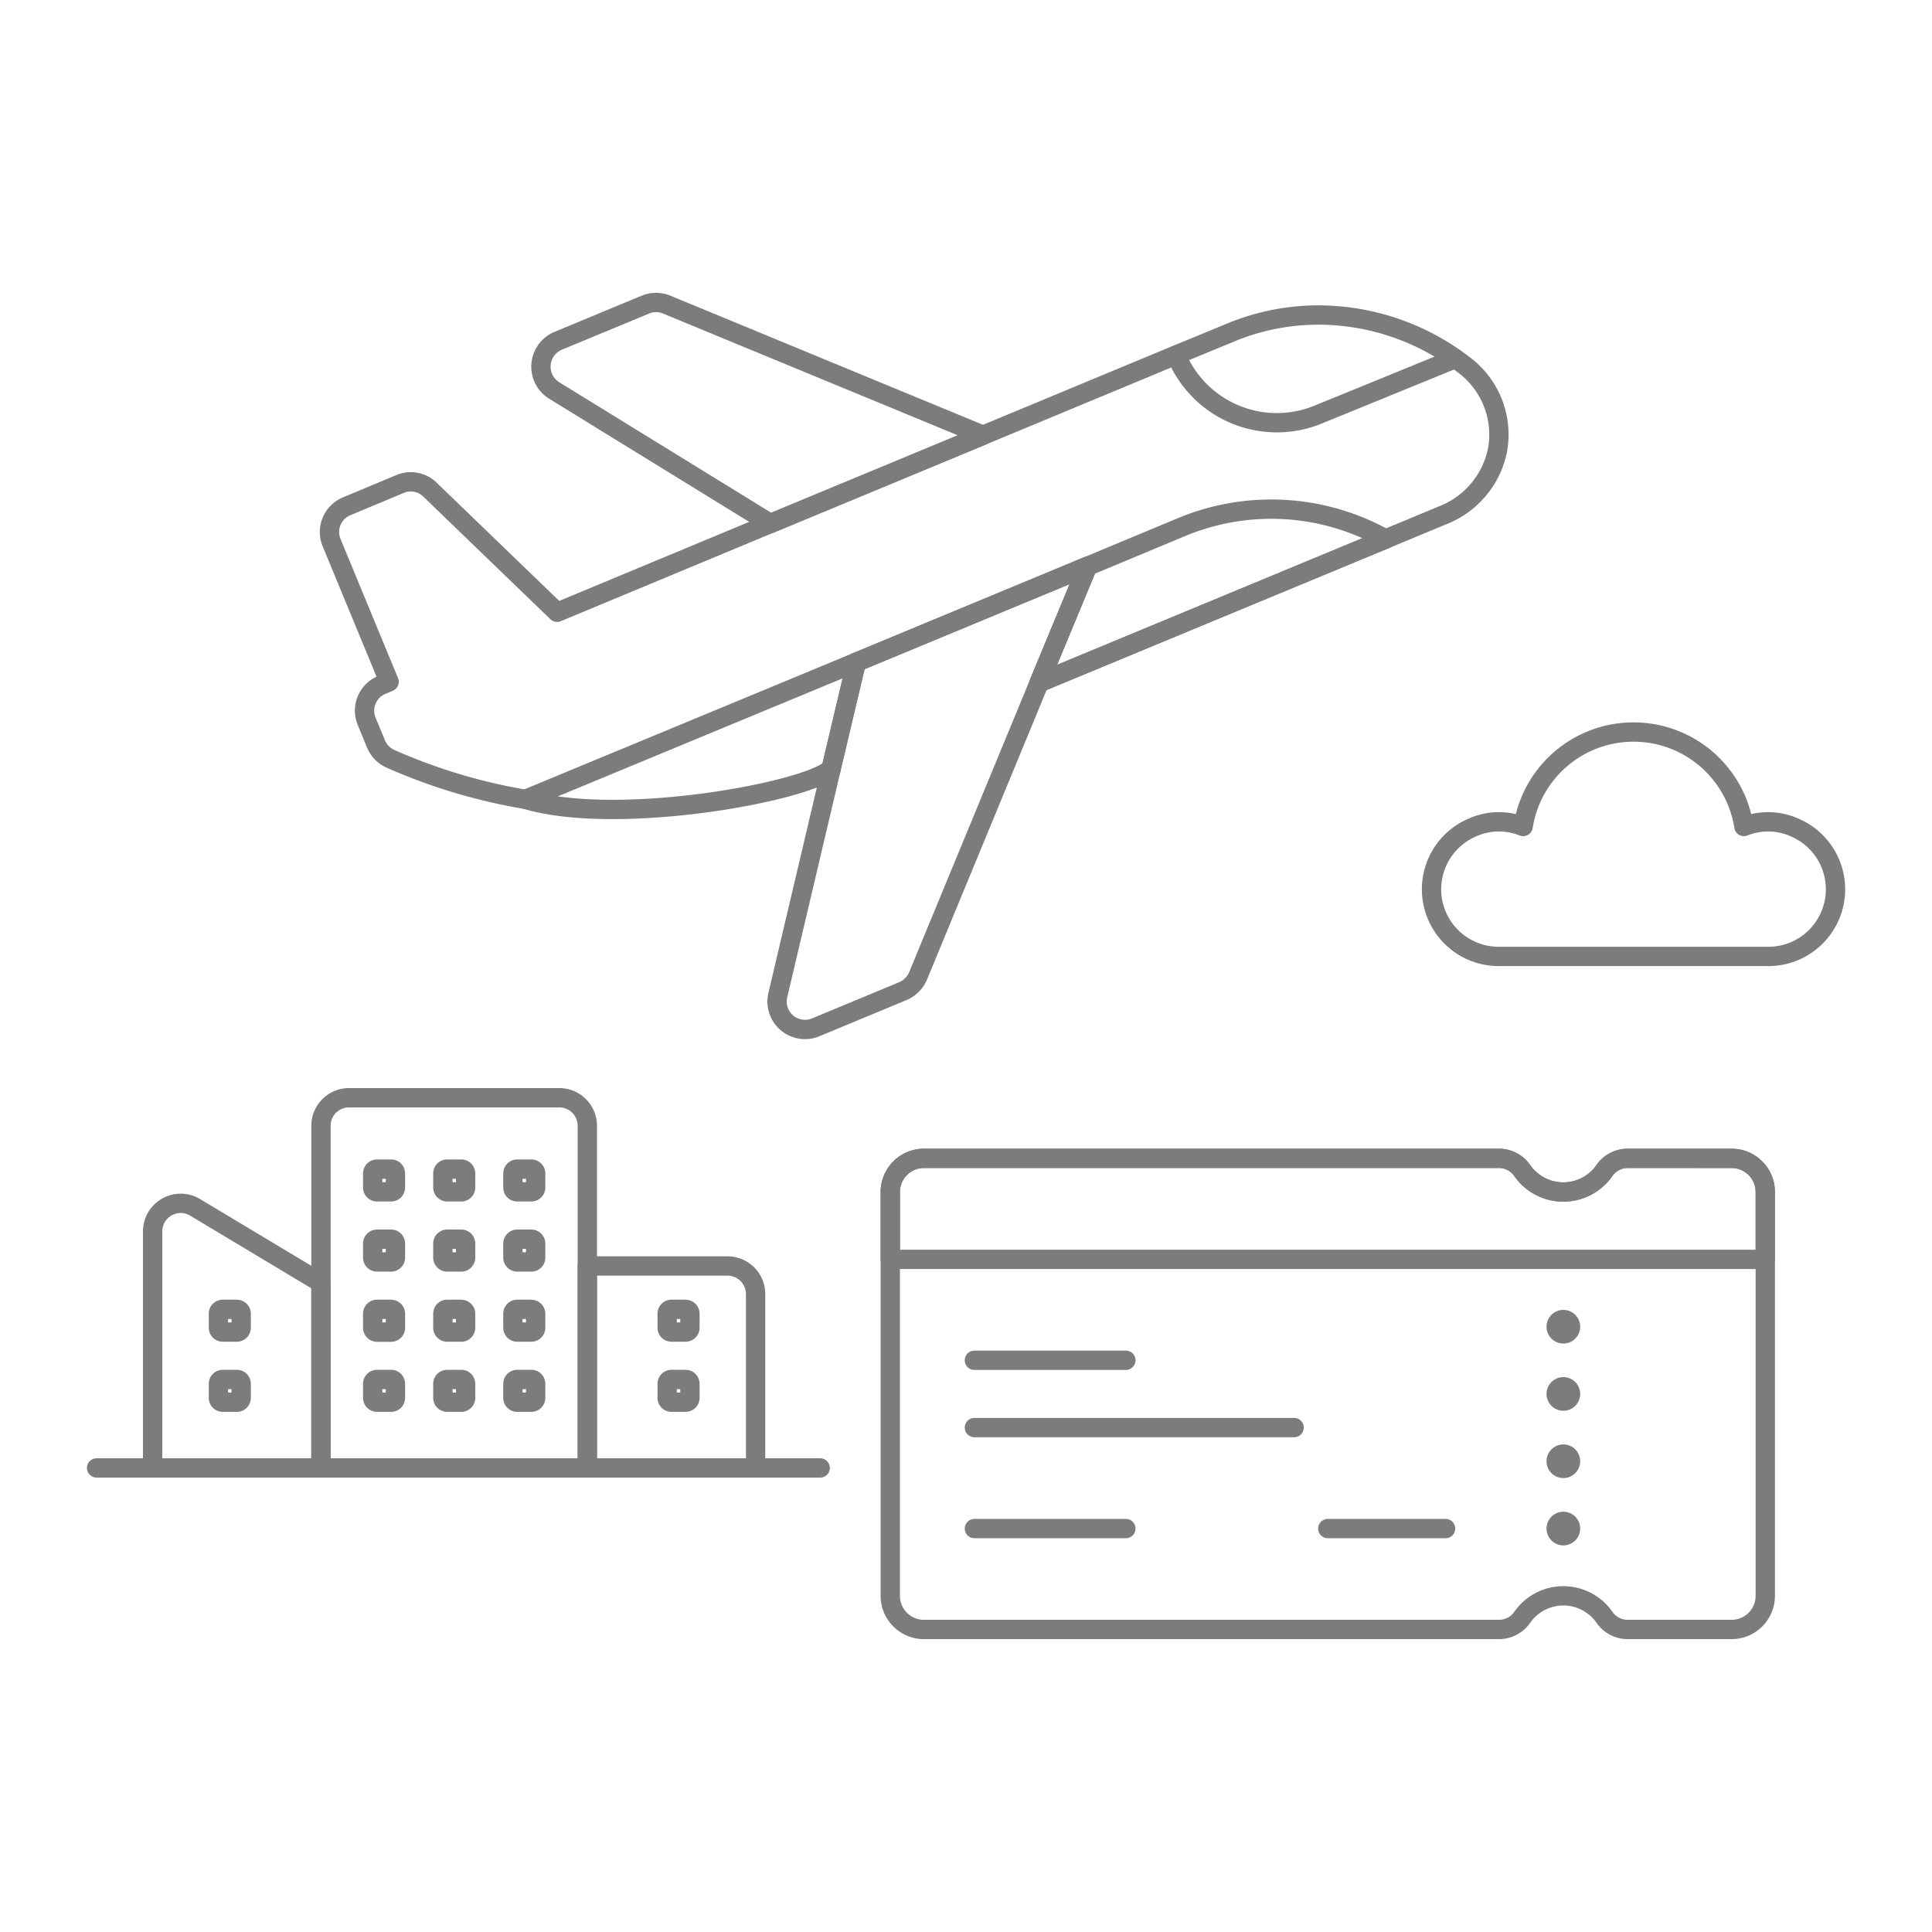 <svg xmlns="http://www.w3.org/2000/svg" version="1.1" xmlns:xlink="http://www.w3.org/1999/xlink" xmlns:svgjs="http://svgjs.com/svgjs" viewBox="0 0 400 400" width="400" height="400"><g transform="matrix(4,0,0,4,0,0)"><path d="M5 75.98L7.903 75.98 16.613 75.98 30.403 75.98 39.113 75.98 42.452 75.98" fill="none" stroke="#7c7c7c" stroke-linecap="round" stroke-linejoin="round"></path><path d="M77.508,23.315a4.6,4.6,0,0,1-2.831,3.354L71.716,27.9,53.789,35.335l2.5-6.024L44.324,34.275l-1.306,5.516c-1.176,1.176-11.042,3.018-15.823,1.582a29.117,29.117,0,0,1-6.968-2.09,1.451,1.451,0,0,1-.769-.784l-.479-1.161a1.442,1.442,0,0,1,.784-1.887l.377-.16-2.975-7.2a1.441,1.441,0,0,1,.783-1.887l2.744-1.147a1.427,1.427,0,0,1,1.568.291l6.575,6.343L39.868,27.1l11.017-4.573,9.988-4.151,2.816-1.161a11.831,11.831,0,0,1,5.5-.871,12.337,12.337,0,0,1,5.85,2.018c.391.259.834.6.842.609A4.5,4.5,0,0,1,77.508,23.315Z" fill="none" stroke="#7c7c7c" stroke-linecap="round" stroke-linejoin="round"></path><path d="M71.716,27.9,53.789,35.335l2.5-6.024,4.949-2.062A12.079,12.079,0,0,1,71.716,27.9Z" fill="none" stroke="#7c7c7c" stroke-linecap="round" stroke-linejoin="round"></path><path d="M39.873,27.1,28.692,20.216a1.451,1.451,0,0,1,.2-2.577l4.509-1.871a1.45,1.45,0,0,1,1.111,0L50.881,22.53Z" fill="none" stroke="#7c7c7c" stroke-linecap="round" stroke-linejoin="round"></path><path d="M43.018,39.806l-2.758,11.7a1.445,1.445,0,0,0,1.959,1.669L46.734,51.3a1.485,1.485,0,0,0,.784-.784l6.271-15.184,2.5-6.024L44.324,34.275l-1.306,5.516" fill="none" stroke="#7c7c7c" stroke-linecap="round" stroke-linejoin="round"></path><path d="M43.018 39.806L43.018 39.791" fill="none" stroke="#7c7c7c" stroke-linecap="round" stroke-linejoin="round"></path><path d="M92.9,42.835a3.359,3.359,0,0,0-2.635-.056,5.783,5.783,0,0,0-11.427,0,3.362,3.362,0,0,0-2.628.052,3.476,3.476,0,0,0,1.374,6.674H91.516a3.475,3.475,0,0,0,1.381-6.67Z" fill="none" stroke="#7c7c7c" stroke-linecap="round" stroke-linejoin="round"></path><path d="M84.232,59.956a1.461,1.461,0,0,0-1.19.637,2.592,2.592,0,0,1-4.246,0,1.461,1.461,0,0,0-1.19-.637H47.823A1.742,1.742,0,0,0,46.081,61.7V82.6a1.742,1.742,0,0,0,1.742,1.741H77.606a1.459,1.459,0,0,0,1.19-.637,2.593,2.593,0,0,1,4.246,0,1.459,1.459,0,0,0,1.19.637h5.4A1.742,1.742,0,0,0,91.371,82.6V61.7a1.742,1.742,0,0,0-1.742-1.742Z" fill="none" stroke="#7c7c7c" stroke-linecap="round" stroke-linejoin="round"></path><path d="M80.919,67.8a.871.871,0,1,0,.871.871.871.871,0,0,0-.871-.871Z" fill="#7c7c7c"></path><path d="M80.919,71.279a.871.871,0,1,0,.871.871.871.871,0,0,0-.871-.871Z" fill="#7c7c7c"></path><path d="M80.919,74.763a.871.871,0,1,0,.871.871.871.871,0,0,0-.871-.871Z" fill="#7c7c7c"></path><path d="M80.919,78.247a.871.871,0,1,0,.871.871.871.871,0,0,0-.871-.871Z" fill="#7c7c7c"></path><path d="M50.435 79.118L58.274 79.118" fill="none" stroke="#7c7c7c" stroke-linecap="round" stroke-linejoin="round"></path><path d="M68.726 79.118L74.823 79.118" fill="none" stroke="#7c7c7c" stroke-linecap="round" stroke-linejoin="round"></path><path d="M50.435 70.408L58.274 70.408" fill="none" stroke="#7c7c7c" stroke-linecap="round" stroke-linejoin="round"></path><path d="M50.435 73.892L66.984 73.892" fill="none" stroke="#7c7c7c" stroke-linecap="round" stroke-linejoin="round"></path><path d="M89.629,59.956h-5.4a1.461,1.461,0,0,0-1.19.637,2.592,2.592,0,0,1-4.246,0,1.461,1.461,0,0,0-1.19-.637H47.823A1.742,1.742,0,0,0,46.081,61.7v3.484h45.29V61.7A1.742,1.742,0,0,0,89.629,59.956Z" fill="none" stroke="#7c7c7c" stroke-linecap="round" stroke-linejoin="round"></path><path d="M30.4,75.98H16.613V58.27a1.452,1.452,0,0,1,1.452-1.451H28.952A1.451,1.451,0,0,1,30.4,58.27Z" fill="none" stroke="#7c7c7c" stroke-linecap="round" stroke-linejoin="round"></path><path d="M37.661,65.528H30.4V75.98h8.71v-9A1.452,1.452,0,0,0,37.661,65.528Z" fill="none" stroke="#7c7c7c" stroke-linecap="round" stroke-linejoin="round"></path><path d="M16.613,75.98H7.9V63.737a1.452,1.452,0,0,1,2.2-1.244L16.613,66.4Z" fill="none" stroke="#7c7c7c" stroke-linecap="round" stroke-linejoin="round"></path><path d="M11.984,68.27v.178h-.178V68.27h.178m.274-1h-.726a.726.726,0,0,0-.726.726v.726a.726.726,0,0,0,.726.726h.726a.726.726,0,0,0,.726-.726V68a.726.726,0,0,0-.726-.726Z" fill="#7c7c7c"></path><path d="M11.984,71.9v.178h-.178V71.9h.178m.274-1h-.726a.726.726,0,0,0-.726.726v.726a.726.726,0,0,0,.726.726h.726a.726.726,0,0,0,.726-.726v-.726a.726.726,0,0,0-.726-.726Z" fill="#7c7c7c"></path><path d="M35.21,68.27v.178h-.178V68.27h.178m.274-1h-.726a.726.726,0,0,0-.726.726v.726a.726.726,0,0,0,.726.726h.726a.726.726,0,0,0,.726-.726V68a.726.726,0,0,0-.726-.726Z" fill="#7c7c7c"></path><path d="M19.968,61.012v.178H19.79v-.178h.178m.274-1h-.726a.726.726,0,0,0-.726.726v.726a.726.726,0,0,0,.726.726h.726a.726.726,0,0,0,.726-.726v-.726a.726.726,0,0,0-.726-.726Z" fill="#7c7c7c"></path><path d="M23.6,61.012v.178h-.178v-.178H23.6m.274-1h-.726a.726.726,0,0,0-.726.726v.726a.726.726,0,0,0,.726.726h.726a.726.726,0,0,0,.726-.726v-.726a.726.726,0,0,0-.726-.726Z" fill="#7c7c7c"></path><path d="M27.226,61.012v.178h-.178v-.178h.178m.274-1h-.726a.726.726,0,0,0-.726.726v.726a.726.726,0,0,0,.726.726H27.5a.726.726,0,0,0,.726-.726v-.726a.726.726,0,0,0-.726-.726Z" fill="#7c7c7c"></path><path d="M19.968,64.641v.178H19.79v-.178h.178m.274-1h-.726a.726.726,0,0,0-.726.726v.726a.726.726,0,0,0,.726.726h.726a.726.726,0,0,0,.726-.726v-.726a.726.726,0,0,0-.726-.726Z" fill="#7c7c7c"></path><path d="M23.6,64.641v.178h-.178v-.178H23.6m.274-1h-.726a.726.726,0,0,0-.726.726v.726a.726.726,0,0,0,.726.726h.726a.726.726,0,0,0,.726-.726v-.726a.726.726,0,0,0-.726-.726Z" fill="#7c7c7c"></path><path d="M27.226,64.641v.178h-.178v-.178h.178m.274-1h-.726a.726.726,0,0,0-.726.726v.726a.726.726,0,0,0,.726.726H27.5a.726.726,0,0,0,.726-.726v-.726a.726.726,0,0,0-.726-.726Z" fill="#7c7c7c"></path><path d="M19.968,68.27v.178H19.79V68.27h.178m.274-1h-.726A.726.726,0,0,0,18.79,68v.726a.726.726,0,0,0,.726.726h.726a.726.726,0,0,0,.726-.726V68a.726.726,0,0,0-.726-.726Z" fill="#7c7c7c"></path><path d="M23.6,68.27v.178h-.178V68.27H23.6m.274-1h-.726a.726.726,0,0,0-.726.726v.726a.726.726,0,0,0,.726.726h.726a.726.726,0,0,0,.726-.726V68a.726.726,0,0,0-.726-.726Z" fill="#7c7c7c"></path><path d="M27.226,68.27v.178h-.178V68.27h.178m.274-1h-.726a.726.726,0,0,0-.726.726v.726a.726.726,0,0,0,.726.726H27.5a.726.726,0,0,0,.726-.726V68a.726.726,0,0,0-.726-.726Z" fill="#7c7c7c"></path><path d="M19.968,71.9v.178H19.79V71.9h.178m.274-1h-.726a.726.726,0,0,0-.726.726v.726a.726.726,0,0,0,.726.726h.726a.726.726,0,0,0,.726-.726v-.726a.726.726,0,0,0-.726-.726Z" fill="#7c7c7c"></path><path d="M23.6,71.9v.178h-.178V71.9H23.6m.274-1h-.726a.726.726,0,0,0-.726.726v.726a.726.726,0,0,0,.726.726h.726a.726.726,0,0,0,.726-.726v-.726a.726.726,0,0,0-.726-.726Z" fill="#7c7c7c"></path><path d="M27.226,71.9v.178h-.178V71.9h.178m.274-1h-.726a.726.726,0,0,0-.726.726v.726a.726.726,0,0,0,.726.726H27.5a.726.726,0,0,0,.726-.726v-.726A.726.726,0,0,0,27.5,70.9Z" fill="#7c7c7c"></path><path d="M35.21,71.9v.178h-.178V71.9h.178m.274-1h-.726a.726.726,0,0,0-.726.726v.726a.726.726,0,0,0,.726.726h.726a.726.726,0,0,0,.726-.726v-.726a.726.726,0,0,0-.726-.726Z" fill="#7c7c7c"></path><path d="M60.879,18.38a5.631,5.631,0,0,0,7.343,3.081l7.1-2.9" fill="none" stroke="#7c7c7c" stroke-linecap="round" stroke-linejoin="round"></path><path d="M27.195 41.374L44.324 34.275" fill="none" stroke="#7c7c7c" stroke-linecap="round" stroke-linejoin="round"></path></g></svg>